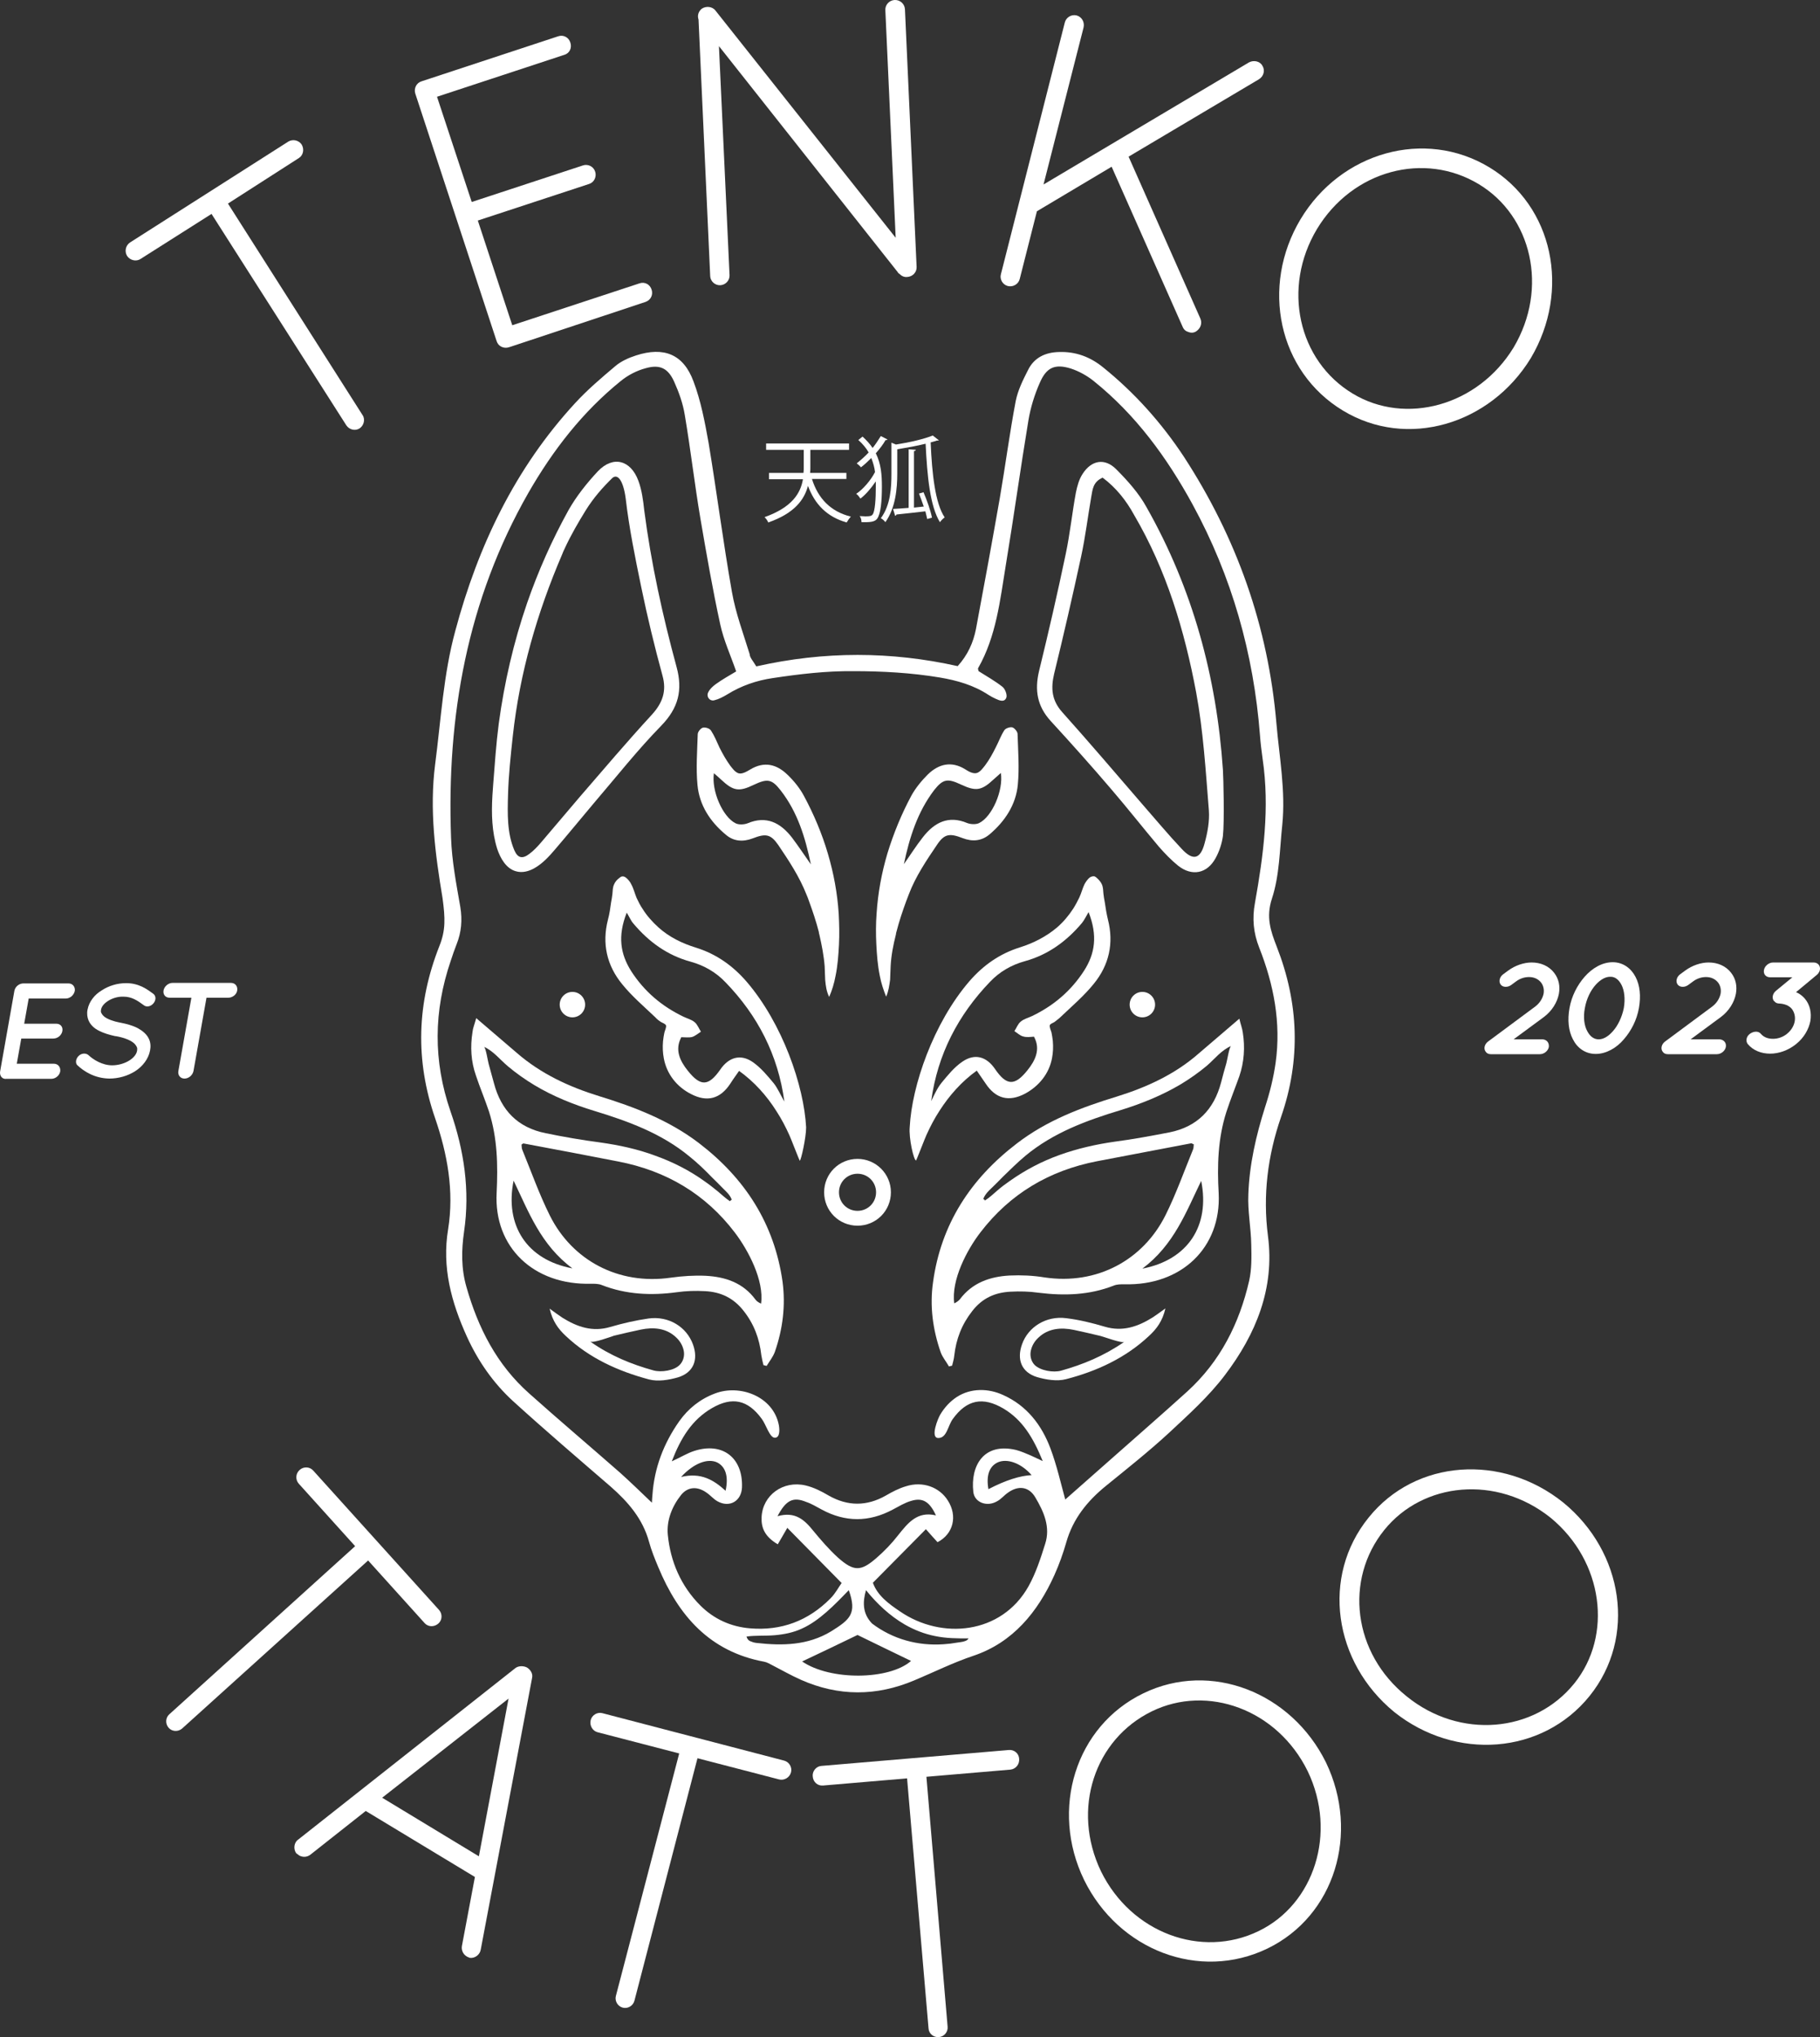 <?xml version="1.0" encoding="UTF-8"?>
<svg id="Layer_2" data-name="Layer 2" xmlns="http://www.w3.org/2000/svg" viewBox="0 0 686.87 768.52">
  <rect x="0" y="0" width="686.87" height="768.52" fill="#333333" stroke="none"/>
  <defs>
    <style>
      .cls-1 {
        fill: #fff;
      }

      .cls-2 {
        isolation: isolate;
      }
    </style>
  </defs>
  <g id="Layer_2-2" data-name="Layer 2">
    <g id="Layer_1-2" data-name="Layer 1-2">
      <g>
        <g>
          <g>
            <path class="cls-1" d="M285.43,251.4c25.7-5.8,50.9-5.7,76-.1,3.8-4.2,5.9-8.9,6.9-14,3.1-16.5,6.1-32.9,9-49.4,2.1-12.2,3.7-24.5,6-36.6.8-4,2.7-7.9,4.6-11.6,2.3-4.8,6.6-6.8,11.8-6.9,6.2-.2,11.7,1.8,16.6,5.8,11.9,9.6,22,20.9,30.4,33.6,20,30.7,31.9,64.2,35,100.8,1.1,12.7,3.5,25.4,2.2,38.2-1,9.3-1,19-3.9,27.8-2.3,7-.5,12.2,1.8,18.1,8.3,21.2,9.2,42.6,1.6,64.4-5,14.5-6.9,29.4-4.9,44.8,2.6,19.8-4.6,37.1-16.2,52.4-6.1,8.1-13.8,15-21.2,21.9-7.6,7-15.8,13.5-23.8,20-7,5.7-12.4,12.4-14.9,21.2-1.2,4.2-2.7,8.4-4.5,12.4-6.3,14-15.7,25.4-30.4,30.4-7.8,2.6-15,6.2-22.4,9.3-14.4,6.1-28.7,6.1-42.9-.2-3.6-1.6-7.1-3.6-10.6-5.4-1-.5-2.1-1.2-3.2-1.4-20.6-3.8-32.4-17.4-40-35.7-1.3-3.1-2.6-6.3-3.5-9.6-2.4-8.7-7.9-15-14.5-20.8-12.4-10.7-24.8-21.3-36.9-32.3-7.4-6.8-13.1-15-17.3-24.2-5.9-13-9.5-26.2-7.1-40.6,2.3-14.4-.3-28.4-4.9-41.8-7.6-22-6.9-43.5,1.6-65,2.4-6,2.2-10.5,1.2-18-2.8-16.8-5-33.5-2.8-50.6,2.2-16.8,3.1-33.8,7.6-50.3,8.6-32.1,22.6-61.4,45.3-86,4.6-5,9.8-9.4,15-13.8,2.2-1.9,5.1-3.2,7.9-4.1,10.5-3.4,17.9-.5,21.7,9.8,2.8,7.4,4.3,15.4,5.7,23.2,3.1,18.7,5.5,37.5,8.8,56.2,1.4,8,4.3,15.7,6.7,23.5,0,1.2,1.3,2.6,2.5,4.6h0ZM277.83,253.3c-2.1-6.1-4.7-11.7-6-17.7-2.9-13.3-5.2-26.6-7.5-40-2.2-13-3.7-26.1-5.9-39.1-.7-4.3-2.2-8.5-4-12.5-2.3-5.1-5.4-6.6-10.7-5.1-3.4.9-6.7,2.6-9.4,4.8-14.5,11.7-25.7,26.2-34.9,42.2-23.1,40.4-30.9,84.3-29.2,130.2.3,8.7,2,17.5,3.5,26.1.8,4.9.4,9.5-1.4,14-.8,2-1.5,4.1-2.2,6.2-6.5,19-6.7,37.8-.1,56.9,5.1,14.6,7.4,29.8,5.1,45.4-1,6.9-1.1,13.9.9,20.8,4.4,15.5,11.5,29.4,23.7,40.2,11.3,10.1,22.9,19.9,34.3,29.9,3.9,3.5,7.7,7.2,12,11.3.1-1.4.1-2.2.2-2.9.7-10.2,4.2-19.4,10.1-27.8,3.4-4.8,7.9-8.4,13.5-10.5,9.4-3.6,22,1.1,24.1,11.9.3,1.6.5,4.8-1.5,4.8s-3.3-5-5-7.2c-5.2-7.1-11.1-8.4-18.7-4s-11.8,11.3-15.2,20.1c3.5-1.6,5.9-3.1,8.4-3.9,10.7-3.5,18.5,2.5,18.1,13.7-.2,5.2-4.7,7.8-9.2,5.3-1.5-.8-2.7-2.3-4.2-3.3-3.5-2.5-7.1-2.2-9.6.9-3.5,4.4-5.5,9.7-5,15,1,10.2,5,19.4,12.3,26.7,5.1,5.1,11.5,8,18.7,8.6,11.8,1,22-2.8,30.4-11.3,1.9-1.9,3.1-4.3,4.2-5.8-7.1-7.2-13.4-13.6-20.5-20.8-1.3,2.3-2.5,4.3-3.6,6.2-4.9-2.9-6.3-6.2-6.1-10.3.4-8.2,8.1-13.9,16.6-11.9,3,.7,6,2.2,8.7,3.8,7.2,4.1,14.4,4.1,21.6,0,2.4-1.4,4.9-2.7,7.6-3.5,6.3-2,12.6.3,15.8,5.4,3.7,5.8,2.1,12.6-3.9,15.7-1.4-1.5-2.8-3.1-4.4-4.9-6.7,6.8-13.2,13.3-20,20.2,1.7,4.8,5.9,7.9,10.2,10.8,15.7,10.8,38.3,8.7,48.5-9.4,2.8-5,4.6-10.6,6.3-16,2.1-6.4-.5-12.2-3.7-17.6-2.4-4.1-6.4-4.6-10.3-1.8-1.5,1-2.6,2.5-4.2,3.3-3.8,2.2-8.5.4-8.9-3.6-1.1-9.7,3.8-18.7,16.1-15.8,1.9.5,3.7,1.3,5.6,2.1,1.1.5,2.2,1,4.5,2.1-3.6-8.8-7.6-15.5-14.8-19.8-7.8-4.6-13.9-3.4-19.2,4-1.8,2.5-2.2,7.1-5.4,7.1s-.1-7.5.7-8.8c1.6-2.7,3.7-5,6.3-6.7,5.3-3.4,11.9-3.3,17.5-.7,8.9,4,14.5,11.3,17.8,20.1,2.4,6.4,3.9,13.1,5.6,19.3,5.4-4.8,11.2-9.9,17-15,9.7-8.6,19.5-17.1,29.1-25.8,12.4-11.3,19.6-25.6,23.3-41.7,1-4.4.9-9.1.8-13.6-.1-6.4-1.4-12.8-1.1-19.1.4-11.2,2.9-22.1,6.3-32.8,1.8-5.5,3.2-11.1,4-16.8,2.1-15-.7-29.5-6.2-43.4-2.2-5.6-2.7-11-1.6-16.9,3.2-17.9,5.6-35.9,2.9-54.2-.4-3-.8-5.9-1-8.9-2.4-30.9-10.6-60-25.5-87.3-9.7-17.7-21.4-33.7-37.2-46.4-2.6-2.1-5.7-3.8-8.8-4.8-5.9-1.8-9.1-.4-11.6,5.4-2,4.5-3.5,9.4-4.3,14.2-3,18.1-5.5,36.3-8.5,54.4-2.2,13.4-3.6,27-10.5,39.1-.1.2.1.7.2,1.1,3,1.9,6.2,3.7,9,5.9,1,.8,1.8,2.9,1.5,4-.7,2-2.6,1.2-4.1.5-.9-.4-1.8-.9-2.6-1.4-5.6-3.7-11.9-5.5-18.4-6.6-10.8-1.8-21.7-2.4-32.7-2.4-10.3-.1-20.3,1.1-30.3,2.6-6.2.9-12,2.9-17.3,6.2-1.5.9-3.2,1.8-4.9,2.2-1.8.4-3.1-1.5-2.2-3.1.6-1.2,1.7-2.2,2.8-3,2.5-1.8,5.2-3.3,7.7-4.8h0ZM293.43,572c6.7-1.9,10.2,1.4,13.5,5.5,2.9,3.5,5.9,7,9.3,10.1,6,5.3,8.6,5.3,14.5.2,3-2.6,5.8-5.5,8.2-8.6,3.7-4.6,7.2-9.2,14.3-7.5-2.4-5.2-5-6.8-9.3-5.5-2.5.7-4.7,2.1-7,3.3-9,4.8-17.9,4.8-26.8,0-1.9-1-3.8-2.2-5.9-2.9-4.9-2-7.6-.7-10.8,5.4h0ZM302.73,626.8c10.7,7.3,32.9,7,41.1-.2-6.7-3.2-13.6-6.6-20.2-9.8-6.8,3.3-13.7,6.6-20.9,10ZM365.53,618.1c-4.3,0-8.4,0-12.7-.9-4-.8-7.8-2.3-11.3-4.3-5.7-3.3-10.6-7.9-14.7-13-1.2,4.2-1.5,8.7,2.3,12.6,7.8,5.9,17.3,8.5,27,7.8,1.7-.1,3.3-.3,5-.6,1-.2,2.1-.2,3.1-.6.6-.2,1-.5,1.3-1h0ZM320.33,599.9c-5.4,5.6-11.2,11.6-17.7,14.5-3.2,1.5-6.8,2.2-10.3,2.5s-7.1,0-10.6.5c.3.8.5,1.3,1.3,1.7.7.3,1.5.6,2.4.7,9.8,1.1,19.4,1,28.3-4.4,7-4.4,9.8-6.6,6.6-15.5h0ZM257.03,557.2c7.5-1.8,12.3,1.1,16.8,5.2,1.2-5.4,0-9.1-3.2-10.7-3.5-1.6-8.7.2-13.6,5.5h0ZM389.33,556.5c-4-4.6-9.3-6.4-12.8-4.8-3.2,1.5-4.4,5-3.5,10.1,6.5-3.4,12-5.1,16.3-5.3Z"/>
            <path class="cls-1" d="M185.83,300.2c.1-1.4.2-2.9.3-4.3.6-7.6,1.1-15.2,2.1-22.9,2.1-15.5,5.6-30.7,10.7-45.5,4.2-12.1,9.4-23.8,15.6-35,3-5.3,6.9-10.2,11.1-14.7,5.7-6,12.4-4.3,15.3,3.6,1.3,3.5,1.8,7.4,2.2,11.1,2.6,20,6.9,39.6,12.2,59.1,2.4,8.8.7,15.5-5.8,22.2-9,9.2-17.1,19.5-25.5,29.3-4.9,5.8-9.7,11.7-14.6,17.4-2.2,2.6-4.7,5.3-7.7,7-2.1,1.2-4.6,1.9-7,1.2-3.7-1-5.9-4.9-7.1-8.5-2-6.4-2.2-13.2-1.8-20h0ZM231.13,180.3c-3.8,3.7-7.1,7.5-10,12.1-2.9,4.7-5.7,9.5-8,14.5-.4.8-.7,1.5-1,2.3-9.4,21.9-16,44.7-18.6,68.5-.8,7.4-1.6,14.8-1.8,22.2-.2,7-.4,14.4,2.4,20.9,1.3,3,3.1,3.3,5.7,1.3,1.6-1.2,3-2.7,4.3-4.2,4.9-5.7,9.8-11.6,14.7-17.3,9-10.4,17.9-20.9,27.2-31,4.1-4.5,5.6-9,4-14.7-3-11-5.7-22.1-8-33.3-2.3-11.1-4.6-22.4-5.9-33.6-.9-6.7-3-9.4-5-7.7h0Z"/>
            <path class="cls-1" d="M461.53,315.4c-.4,2.9-1.4,5.9-2.8,8.4-3.2,5.8-8.9,6.9-14.1,2.8-2.6-2.1-5-4.6-7.2-7.1-6-7.1-11.8-14.5-17.9-21.6-7.5-8.8-15.2-17.4-23-25.9-5.1-5.6-6.1-11.6-4.4-18.8,3.6-14.7,7-29.5,10.1-44.3,1.6-7.6,2.4-15.4,3.8-23,.5-2.5,1.2-5.1,2.6-7.2,3.3-5.1,8.3-6,12.6-1.7,4.3,4.3,8.6,9.1,11.5,14.4,17.4,30.7,26.4,63.9,28.8,99,.2,3,.6,19.7,0,25h0ZM416.13,180.2c-3.7,1.6-3.8,4.6-4.3,7.3-1.3,7.5-2.2,15-3.8,22.4-3.2,14.8-6.6,29.6-10.2,44.3-1.3,5.5-.9,10,3,14.4,10.2,11.4,20.2,23.1,30.2,34.7,5,5.7,9.8,11.5,15,17,4.2,4.5,7,3.9,8.6-2.2,1.1-4,1.9-8.3,1.6-12.4-1.2-14.9-2.1-29.9-4.8-44.5-4.4-23.4-11.2-46.1-23.4-66.9-3-5.5-6.9-10.4-11.9-14.1h0Z"/>
            <g>
              <g>
                <path class="cls-1" d="M179.73,384.1c5.7,4.9,10.5,9,15.3,13.1,9.1,7.9,19.7,12.8,31,16.3,13.4,4.1,26.4,9.1,37.7,17.7,17.4,13.3,28.5,30.4,31.6,52.3,1.2,9,.1,17.9-2.9,26.5-.7,1.9-2,3.5-3.1,5.3-.4-.1-.8-.2-1.2-.3-.3-1.2-.6-2.4-.8-3.7-.7-6.3-2.8-11.9-6.8-16.9-3.8-4.8-8.6-7-14.4-7.3-3.6-.2-7.2-.1-10.7.4-9.6,1.3-19.1.9-28.3-2.7-1.2-.5-2.7-.5-4.1-.5-21.5.6-36.7-13.7-35.6-34.3.5-10.5.3-20.7-2.9-30.7-1.5-4.5-3.4-9-4.9-13.5-1.9-5.4-2.2-10.9-1.3-16.5.1-1.3.7-2.7,1.4-5.2h0ZM196.83,431.8c.1.6,0,1.4.3,2,3.4,8.3,6.4,16.8,10.4,24.8,8.4,16.8,25.8,26.3,45.7,23.4,4.3-.6,8.8-.9,13.1-.7,7.4.4,14.1,2.6,18.8,9,.5.7,1.4,1.2,2.1,1.5,1.2-8.7-4.8-20.1-9.9-26.8-11.1-14.6-25.9-23.3-43.9-26.8-11.9-2.3-23.8-4.6-35.7-6.8-.3-.1-.5.1-.9.4h0ZM275.63,453s.1,0,.1-.1c.1-.1.2-.2.3-.2l.1-.1v-.1c-.7-1.8-2-2.9-3.3-4.2s-2.7-2.8-4.1-4.1c-2.7-2.8-5.5-5.5-8.5-7.9-10.5-8.7-23.1-13.3-35.9-17.2-7.9-2.4-15.6-5.5-22.6-9.7-3.5-2.1-6.9-4.5-10-7.1s-5.5-5.8-9.1-7.4c.7.2,1.5,5.5,1.8,6.5.7,2.4,1.3,4.9,2,7.3,2.7,10.2,9,16.7,19.5,18.8,6.8,1.4,13.7,2.6,20.6,3.5,7.1,1,14.1,2.5,20.8,5,6.7,2.4,13,5.6,18.8,9.8,1.6,1.1,3.1,2.3,4.7,3.6s3,2.7,4.7,3.8q0-.3.1-.2h0ZM193.83,445.4c-3.4,16.9,5,29.9,22.2,33.1-12-8.9-16.5-21.3-22.2-33.1Z"/>
                <path class="cls-1" d="M301.83,437.9c-.1,0-3.5-8.8-3.9-9.6-1.4-3.1-3-6.2-4.9-9.1-3.7-5.9-8.5-11.2-14.1-15.2-1.1,1.6-2.3,3.2-3.3,4.8-3.8,5.8-8.8,7.1-14.9,3.9-5.3-2.7-9.1-7.5-10.2-13.4-.4-2.1-.5-4.3-.3-6.5.1-1.1.3-2.2.5-3.2.1-.6.9-2.2.6-2.8-.3-.6-1.3-.9-1.8-1.2-.8-.5-1.6-1.1-2.2-1.8-4.3-4.1-8.9-8-12.6-12.6-5.7-7-7.6-15.2-5.3-24.2.6-2.2.9-4.4,1.2-6.6.2-1.1.4-2.1.5-3.2.1-1.2.1-2.4.6-3.5.4-1,1.1-1.8,1.9-2.4.3-.2.6-.5.9-.6.6-.2,1.2,0,1.7.4.8.6,1.6,1.6,2,2.5.9,1.6,1.3,3.4,2,5.1.7,1.5,1.4,2.9,2.3,4.2,1.6,2.6,3.7,4.9,6,7,4,3.6,8.9,6,14.1,7.6,7.7,2.4,13.9,6.8,19.1,12.8,13.6,15.8,21.7,39.4,22.5,55,0,3.9-1.9,12.4-2.4,12.6h0ZM296.03,415.6c-2.4-17.7-10.1-32.5-22.2-45-3.6-3.8-8.1-6.4-13.2-7.8-8.8-2.4-15.8-7.5-21.6-14.4-.9-1-1.4-2.3-2.5-4.1-3.5,8.9-2.4,15.6,1.7,22.1,4.9,7.6,11.5,13.2,19.6,17.1,1.4.7,3.1,1.1,4.3,2.1,1.1.9,1.6,2.4,2.4,3.6-1.1.7-2.1,1.6-3.3,2-1.2.3-2.6.1-3.9.1h-.2c-.1,0-.1.1-.1.2-2.4,4.6-.4,8.8,2.6,12.5,4.8,6,7.8,5.8,12.2-.5,3.2-4.7,7.7-6,12.3-2.8,3,2.1,5.5,5.1,7.9,8,1.5,1.9,2.6,4.5,4,6.9h0Z"/>
                <path class="cls-1" d="M207.43,493.7c2.1,1.5,3.4,2.5,4.8,3.4,5.6,3.5,11.4,5.5,18.1,3.5,4.8-1.4,9.6-2.5,14.5-3.2,7.6-1,14.3,3.2,16.7,9.8,2.1,5.8.2,10.6-5.6,12.4-3.5,1-7.6,1.7-11,.8-11.6-3.1-22.5-8-31.4-16.4-2.9-2.7-5-5.6-6.1-10.3h0ZM222.73,506.1c7.7,5.4,15.6,8.6,23.9,10.9,2.9.8,7.9.1,10-2.2,1.3-1.4,1.8-3.4,1.4-5.3s-1.4-3.6-2.8-4.9c-3.7-3.6-8.6-4-13.4-3-3.4.7-6.7,1.5-10.1,2.3-1.2.4-7.9,2.9-9,2.2h0Z"/>
                <path class="cls-1" d="M311.43,369.7c-.1-1.7-.1-3.4-.2-5.1-.3-4-1.1-8.1-2-12-.1-.3-.2-.7-.2-1-1-3.9-2.3-7.8-3.7-11.6-.3-.9-.6-1.7-1-2.6-2.6-6.6-6.6-12.7-10.6-18.6-2.9-4.2-4.8-4.4-9.7-2.5-3.7,1.4-7.2,1.1-10.1-1.4-5.9-4.9-10-11.1-10.7-18.8-.6-6.3-.1-12.7.1-19.1,0-.9,1.1-2.3,2-2.5s2.5.3,3,1.1c1.3,2,2.2,4.2,3.2,6.4,1.2,2.4,2.5,4.7,4.1,6.9.8,1,1.7,2.3,3,2.8,1.4.5,3.3-.7,4.5-1.4,5.3-3.2,10-2,14.1,2,2.4,2.3,4.6,5,6.2,8,3.7,6.9,6.8,14.2,9,21.7,2.2,7.4,3.6,15,4.1,22.7.2,3.9.3,7.8.1,11.7-.2,3.9-.5,8-1.3,11.8-.5,2.7-1.3,5.4-2.4,7.9-1-2-1.3-4.2-1.5-6.4h0ZM294.63,298.2c-3.4-4.4-5.1-4.5-10.2-2.1-5.6,2.7-7.7,2.3-12.3-2-.8-.8-1.7-1.5-2.7-2.4-1,6.6,3.3,16.5,8.2,18.9,1.2.6,3.2.5,4.5,0,7.1-3,12.4-.2,16.7,5.3,2.5,3.3,4.8,6.8,7.2,10.2-2.1-10.1-5-19.7-11.4-27.9h0Z"/>
                <circle class="cls-1" cx="216.03" cy="379" r="4.8"/>
                <path class="cls-1" d="M323.63,437.2c-7,0-12.6,5.6-12.6,12.6s5.6,12.6,12.6,12.6,12.6-5.6,12.6-12.6-5.7-12.6-12.6-12.6ZM323.63,456.8c-3.9,0-7-3.1-7-7s3.1-7,7-7,7,3.1,7,7-3.1,7-7,7Z"/>
              </g>
              <g>
                <path class="cls-1" d="M469.03,389.5c.9,5.6.5,11.2-1.3,16.5-1.6,4.5-3.4,8.9-4.9,13.5-3.2,10-3.5,20.3-2.9,30.7,1,20.5-14.1,34.9-35.6,34.3-1.4,0-2.8,0-4,.5-9.2,3.6-18.6,3.9-28.3,2.7-3.5-.5-7.2-.6-10.7-.4-5.8.3-10.6,2.4-14.4,7.3-4,5.1-6.1,10.6-6.8,16.9-.1,1.2-.5,2.4-.8,3.7-.4.1-.8.2-1.2.3-1-1.8-2.4-3.4-3.1-5.3-3-8.6-4.2-17.5-2.9-26.5,3-21.9,14.2-39,31.6-52.3,11.3-8.7,24.3-13.6,37.7-17.7,11.3-3.5,22-8.4,31-16.3,4.8-4.1,9.6-8.2,15.3-13.1.5,2.2,1.1,3.7,1.3,5.2h0ZM449.63,431.3c-11.9,2.3-23.8,4.5-35.7,6.8-17.9,3.5-32.7,12.2-43.9,26.8-5.1,6.6-11.1,18-9.9,26.8.7-.3,1.6-.9,2.1-1.5,4.7-6.3,11.4-8.6,18.8-9,4.4-.2,8.8,0,13.1.7,19.9,3,37.3-6.6,45.7-23.4,4-8,7-16.5,10.4-24.8.3-.6.2-1.4.3-2-.6-.2-.8-.4-.9-.4h0ZM371.73,452.9c1.7-1.1,3.2-2.5,4.7-3.8s3.1-2.5,4.7-3.6c5.8-4.1,12.1-7.4,18.8-9.8,6.7-2.4,13.7-4,20.8-5,6.9-.9,13.8-2.2,20.6-3.5,10.5-2.1,16.8-8.6,19.5-18.8.6-2.4,1.3-4.9,2-7.3.3-1,1.1-6.2,1.8-6.5-3.7,1.6-6.1,4.8-9.1,7.4-3.1,2.6-6.5,5-10,7.1-7.1,4.2-14.8,7.3-22.6,9.7-12.9,3.9-25.4,8.5-35.9,17.2-3,2.5-5.7,5.2-8.5,7.9-1.4,1.4-2.7,2.8-4.1,4.1s-2.6,2.5-3.3,4.2v.1s0,.1.1.1c.1.1.2.2.3.2l.1.1c0,.3.1.2.1.2h0ZM431.13,478.6c17.2-3.3,25.6-16.2,22.2-33.1-5.7,11.7-10.2,24.1-22.2,33.1Z"/>
                <path class="cls-1" d="M343.33,425.2c.8-15.6,8.9-39.2,22.5-55,5.2-6,11.4-10.4,19.1-12.8,5.1-1.6,10-4.1,14.1-7.6,2.3-2,4.3-4.4,6-7,.9-1.4,1.6-2.8,2.3-4.2.8-1.7,1.2-3.5,2-5.1.5-.9,1.2-1.9,2-2.5.5-.3,1.1-.5,1.7-.4.3.1.6.3.9.6.8.7,1.5,1.5,1.9,2.4.5,1.1.5,2.3.6,3.5.1,1.1.3,2.1.5,3.2.3,2.2.7,4.5,1.2,6.6,2.3,9,.4,17.2-5.3,24.2-3.7,4.6-8.3,8.5-12.6,12.6-.7.7-1.5,1.2-2.2,1.8-.5.4-1.5.6-1.8,1.2s.4,2.1.6,2.8c.2,1.1.4,2.1.5,3.2.2,2.2.1,4.4-.3,6.5-1.1,5.9-5,10.6-10.2,13.4-6.1,3.2-11.1,1.9-14.9-3.9-1.1-1.6-2.2-3.2-3.3-4.8-5.7,4.1-10.4,9.4-14.1,15.2-1.9,2.9-3.5,6-4.9,9.1-.4.8-3.8,9.6-3.9,9.6-.9,0-2.8-8.5-2.4-12.6h0ZM355.33,408.5c2.4-2.9,4.8-5.9,7.9-8,4.7-3.2,9.1-1.9,12.3,2.8,4.3,6.3,7.4,6.5,12.2.5,3-3.7,5-7.9,2.6-12.5,0-.1-.1-.1-.1-.2h-.2c-1.3.1-2.6.3-3.9-.1-1.2-.3-2.2-1.3-3.3-2,.8-1.2,1.3-2.7,2.4-3.6,1.2-1,2.8-1.4,4.3-2.1,8.1-3.9,14.7-9.5,19.6-17.1,4.1-6.4,5.2-13.2,1.7-22.1-1.1,1.9-1.7,3.1-2.5,4.1-5.8,6.9-12.8,12-21.5,14.4-5.1,1.4-9.6,4-13.2,7.8-12,12.5-19.8,27.3-22.2,45,1.1-2.2,2.2-4.8,3.9-6.9h0Z"/>
                <path class="cls-1" d="M433.73,503.9c-8.9,8.4-19.8,13.4-31.4,16.4-3.4.9-7.6.2-11-.8-5.8-1.8-7.7-6.6-5.6-12.4,2.3-6.5,9.1-10.8,16.7-9.8,4.9.6,9.8,1.8,14.5,3.2,6.7,2,12.5,0,18.1-3.5,1.4-.9,2.7-1.9,4.8-3.4-1.1,4.8-3.3,7.7-6.1,10.3h0ZM415.33,504c-3.4-.8-6.7-1.6-10.1-2.3-4.8-1-9.7-.6-13.4,3-1.4,1.3-2.4,3-2.8,4.9s.1,3.9,1.4,5.3c2.2,2.2,7.1,3,10,2.2,8.2-2.3,16.1-5.5,23.9-10.9-.9.7-7.7-1.9-9-2.2h0Z"/>
                <path class="cls-1" d="M334.43,376c-1-2.5-1.9-5.2-2.4-7.9-.8-3.9-1.1-7.9-1.3-11.8-.2-3.9-.2-7.8.1-11.7.5-7.7,1.9-15.3,4.1-22.7,2.3-7.5,5.3-14.8,9-21.7,1.6-2.9,3.8-5.6,6.2-8,4.1-4,8.9-5.2,14.1-2,1.1.7,3,1.9,4.5,1.4,1.2-.4,2.2-1.8,3-2.8,1.6-2.1,2.9-4.5,4.1-6.9,1.1-2.1,1.9-4.4,3.2-6.4.5-.8,2.2-1.3,3-1.1s2,1.6,2,2.5c.2,6.4.7,12.8.1,19.1-.7,7.6-4.9,13.9-10.7,18.8-3,2.5-6.4,2.8-10.1,1.4-4.9-1.9-6.9-1.7-9.7,2.5-4,5.9-8.1,12-10.6,18.6-.3.9-.7,1.7-1,2.6-1.4,3.8-2.7,7.7-3.7,11.6-.1.3-.2.7-.2,1-1,3.9-1.8,8-2,12-.1,1.7-.1,3.4-.2,5.1-.3,2.2-.6,4.4-1.5,6.4h0ZM341.13,326c2.4-3.4,4.6-6.9,7.2-10.2,4.3-5.5,9.6-8.3,16.7-5.3,1.3.5,3.3.6,4.5,0,4.9-2.4,9.2-12.3,8.2-18.9-1,.9-1.9,1.7-2.7,2.4-4.6,4.3-6.7,4.6-12.3,2-5.1-2.4-6.8-2.2-10.2,2.1-6.3,8.3-9.3,17.9-11.4,27.9h0Z"/>
                <circle class="cls-1" cx="431.13" cy="379" r="4.8"/>
              </g>
            </g>
          </g>
          <g>
            <path class="cls-1" d="M79.83,80.7l-26.8,17c-1.7,1.1-4,.5-5.1-1.2-1-1.7-.5-3.9,1.1-5l59.8-38.1c1.7-1,3.9-.5,5,1.1,1.1,1.8.6,4.1-1,5.1l-26.8,17.2,50.8,79.8c1.1,1.6.5,3.9-1.1,5-1.7,1.1-3.9.5-5-1.1l-50.9-79.8h0Z"/>
            <path class="cls-1" d="M156.73,35.3c-.6-1.9.4-4,2.3-4.6l.3-.1,51.3-16.9c2-.7,4,.4,4.6,2.3.7,2-.2,4.1-2.3,4.7l-48,15.8,13.1,39.7,42-13.8c1.9-.6,4,.4,4.6,2.4.6,1.9-.4,4-2.3,4.6l-42,13.8,13,39.5,48-15.8c2-.7,4,.4,4.6,2.4.6,1.9-.3,3.9-2.3,4.6l-51.2,17-.4.1-.3.1c-1.8.4-3.7-.5-4.3-2.4l-30.7-93.4h0Z"/>
            <path class="cls-1" d="M271.33,17.4l4,86.4c.1,2-1.5,3.7-3.5,3.8-2,.1-3.7-1.5-3.8-3.4l-4.4-96.8c-.5-1.5-.1-3,1.2-4.1,1.6-1.1,4-.9,5.2.7l68,85.7-3.9-85.9c-.1-2,1.5-3.7,3.5-3.8,2.1-.1,3.8,1.5,3.9,3.5l4.4,97.2c.1,2-1.5,3.7-3.6,3.8-1.2.1-2.1-.4-2.9-1.2-.2-.1-.5-.3-.6-.6l-67.5-85.3h0Z"/>
            <path class="cls-1" d="M401.83,8.6c.5-2.1,2.5-3.2,4.4-2.8,2,.5,3.2,2.5,2.7,4.6l-15.1,59.2,77.6-46.1c1.8-.9,4.1-.4,5,1.3,1.1,1.7.5,4-1.3,5.1l-49.2,29.2,27.1,61.1c.8,1.9,0,3.9-1.9,5-.9.4-1.6.4-2.5.1-1-.3-1.8-.8-2.3-2l-26.8-60.4-28.2,16.8-6.5,25.6c-.5,1.9-2.5,3.1-4.5,2.6-1.9-.5-3.1-2.5-2.6-4.4l24.1-94.9h0Z"/>
            <path class="cls-1" d="M562.03,63.1c24.2,14.6,30.8,46.5,15.7,72-15.4,25.2-46.8,34.4-70.9,19.8-24.4-14.7-31.2-46.8-16-72.2,15.2-25.3,46.8-34.3,71.2-19.6h0ZM510.53,148.5c19.9,12,47.2,4.7,60.7-17.4,13.3-22.4,6.8-49.6-13.1-61.6-20.5-12.4-47.6-5.4-61.1,16.9-13.3,22.2-7.1,49.7,13.5,62.1h0Z"/>
          </g>
          <g>
            <path class="cls-1" d="M134.03,583.3l-21.3-23.6c-1.3-1.5-1.2-3.8.4-5.2,1.5-1.3,3.8-1.2,5.1.3l47.5,52.6c1.3,1.5,1.2,3.8-.3,5.1-1.6,1.4-3.9,1.3-5.2-.2l-21.3-23.6-70.2,63.4c-1.5,1.3-3.8,1.2-5.1-.3-1.3-1.5-1.2-3.8.3-5.1l70.1-63.4h0Z"/>
            <path class="cls-1" d="M179.23,708.1l-41.2-24.9-20.9,16.5c-1.3,1-2.9,1-4.2.3-.3-.2-.7-.6-1.1-.8-1.2-1.6-.9-4.1.7-5.2l82.1-64.8c1.2-.8,3-.8,4.3-.1,1.4.9,2.2,2.4,1.9,3.8l-19.4,102.6c-.3,1.9-2.2,3.4-4.2,3.1-.5-.3-.9-.3-1.2-.6-1.2-.7-2-2.3-1.7-3.9l4.9-26h0ZM144.23,678.2l36.5,22.1,11.2-59.5-47.7,37.4h0Z"/>
            <path class="cls-1" d="M256.33,661.5l-30.8-8c-1.9-.5-3.1-2.5-2.6-4.6.5-1.9,2.5-3.1,4.4-2.6l68.6,17.9c1.9.5,3.1,2.5,2.6,4.4-.5,2-2.6,3.2-4.5,2.7l-30.8-8-23.8,91.5c-.5,1.9-2.5,3.1-4.4,2.6s-3.1-2.5-2.6-4.4l23.9-91.5h0Z"/>
            <path class="cls-1" d="M342.33,670.9l-31.7,2.7c-2,.2-3.8-1.3-3.9-3.5-.2-2,1.4-3.8,3.3-3.9l70.7-6c2-.2,3.8,1.3,3.9,3.3.2,2.1-1.3,3.9-3.3,4.1l-31.7,2.7,8,94.3c.2,2-1.4,3.8-3.3,3.9-2,.2-3.8-1.3-3.9-3.3l-8.1-94.3h0Z"/>
            <path class="cls-1" d="M431.53,638.8c25.4-12.3,55.8-.4,68.9,26.1,12.8,26.7,3.3,57.9-22.1,70.2-25.7,12.4-56.2.6-69.2-25.9-12.9-26.6-3.3-58,22.4-70.4h0ZM475.03,728.5c20.9-10.1,29.7-37,18.5-60.3-11.5-23.4-37.9-32.8-58.8-22.6-21.6,10.5-30.5,36.9-19.2,60.4,11.4,23.2,37.9,33,59.5,22.5h0Z"/>
            <path class="cls-1" d="M516.53,572.5c17.7-22,50.3-24.2,73.4-5.7,22.9,18.7,27.7,51,10,73-17.9,22.2-50.6,24.5-73.7,6.1-23-18.8-27.7-51.2-9.7-73.4h0ZM594.13,635.1c14.6-18.1,11-46.1-8.9-62.5-20.4-16.3-48.2-13.5-62.8,4.6-15.1,18.7-11.9,46.5,8.5,62.8,20,16.2,48.1,13.8,63.2-4.9Z"/>
          </g>
        </g>
        <g>
          <g class="cls-2">
            <path class="cls-1" d="M.03,404.3l5.4-30.5c.3-1.6,1.8-2.8,3.4-2.8h17c1.6,0,2.6,1.3,2.4,2.8-.3,1.6-1.8,2.9-3.4,2.9h-14l-1.7,9.5h12.1c1.6,0,2.6,1.2,2.3,2.8-.3,1.6-1.8,2.8-3.4,2.8h-12.1l-1.7,9.5h14c1.6,0,2.6,1.3,2.4,2.9-.3,1.6-1.8,2.8-3.4,2.8H2.43c-1.6.2-2.6-1.1-2.4-2.7Z"/>
          </g>
          <g class="cls-2">
            <path class="cls-1" d="M29.63,398.4c1.1-1.1,2.7-1.2,3.7-.4,1.9,1.8,5.3,3.9,9,3.9,2.5,0,4.9-.8,6.6-1.9,1.7-1.1,2.6-2.4,2.8-3.6.1-.7.1-1.1-.2-1.6s-.6-1-1.3-1.5c-1.3-1-3.6-1.9-6.5-2.4h-.2c-2.3-.5-4.3-1.1-6.1-2s-3.2-2.1-4-3.9c-.5-1.2-.7-2.6-.4-4.1.6-3.1,2.7-5.7,5.4-7.3,2.6-1.7,5.8-2.7,9.2-2.7,4.9,0,8,2.4,10.2,4,1.1.8,1.1,2.4.1,3.6-1,1.2-2.6,1.6-3.7.7-2.3-1.7-4.5-3.2-7.6-3.2-2.3-.1-4.5.7-6,1.7s-2.3,2.1-2.5,3.2c-.1.6-.1,1,.2,1.4.2.4.5.8,1.1,1.3,1.2.9,3.3,1.7,5.9,2.2h.1c2.5.5,4.7,1.1,6.6,2.1,1.8,1,3.4,2.3,4.2,4.1.6,1.3.7,2.8.4,4.3-.6,3.2-2.8,6-5.6,7.8s-6.3,2.8-9.8,2.8c-5.5-.1-9.6-2.7-12.1-5.1-.7-.7-.6-2.3.5-3.4Z"/>
          </g>
          <g class="cls-2">
            <path class="cls-1" d="M65.13,370.8h22c1.6,0,2.6,1.2,2.4,2.8s-1.8,2.8-3.4,2.8h-8.2l-4.9,27.6c-.3,1.6-1.8,2.9-3.4,2.9s-2.6-1.3-2.3-2.9l4.9-27.6h-8.2c-1.6,0-2.6-1.2-2.3-2.8.3-1.5,1.8-2.8,3.4-2.8Z"/>
          </g>
          <g class="cls-2">
            <path class="cls-1" d="M584.53,395c-.3,1.5-1.8,2.7-3.4,2.7h-18.5c-.8,0-1.5-.3-1.9-.9-.9-1.1-.5-2.9.9-3.9l17.8-13.2c1.7-1.3,2.7-3,3.1-4.7.3-1.5,0-3.1-.9-4.3-1.1-1.4-2.7-2.1-4.6-2.1-1.6,0-3.3.5-4.8,1.6l-1.9,1.4c-1.4,1-3.2.9-4-.2s-.4-2.8.9-3.8l1.9-1.4c2.7-2,6-3.1,8.9-3.1,3.4,0,6.5,1.3,8.5,3.9,1.8,2.3,2.3,5.1,1.8,7.9-.6,3.2-2.6,6.5-5.7,8.8l-11.4,8.4h11c1.5.1,2.5,1.3,2.3,2.9Z"/>
          </g>
          <g class="cls-2">
            <path class="cls-1" d="M617.23,368.5c1.7,3.2,2.1,7.3,1.3,11.8s-2.9,8.6-5.7,11.8c-2.7,3.2-6.6,5.5-10.6,5.5s-7-2.3-8.6-5.5c-1.7-3.2-2.1-7.3-1.3-11.8s2.9-8.6,5.7-11.8,6.6-5.5,10.6-5.5,7,2.4,8.6,5.5ZM612.83,380.3c.6-3.5.2-6.7-.9-8.8-1.1-2.1-2.6-3.1-4.3-3-1.6,0-3.5.9-5.4,3s-3.5,5.3-4.1,8.8c-.7,3.5-.2,6.7.9,8.7,1.1,2.1,2.6,3.1,4.3,3.1,1.6,0,3.5-.9,5.4-3.1,1.8-2,3.4-5.2,4.1-8.7Z"/>
          </g>
          <g class="cls-2">
            <path class="cls-1" d="M651.33,395c-.3,1.5-1.8,2.7-3.4,2.7h-18.5c-.8,0-1.5-.3-1.9-.9-.9-1.1-.5-2.9.9-3.9l17.8-13.2c1.7-1.3,2.7-3,3.1-4.7.3-1.5,0-3.1-.9-4.3-1.1-1.4-2.7-2.1-4.6-2.1-1.6,0-3.3.5-4.8,1.6l-1.9,1.4c-1.4,1-3.2.9-4-.2s-.4-2.8.9-3.8l1.9-1.4c2.7-2,6-3.1,8.9-3.1,3.4,0,6.5,1.3,8.5,3.9,1.8,2.3,2.3,5.1,1.8,7.9-.6,3.2-2.6,6.5-5.7,8.8l-11.4,8.4h11c1.5.1,2.6,1.3,2.3,2.9Z"/>
            <path class="cls-1" d="M681.03,376.6c2.1,2.4,2.7,5.5,2.2,8.6-.6,3.1-2.4,6.3-5.4,8.7-3,2.4-6.5,3.6-9.8,3.6s-6.4-1.2-8.4-3.6c-.9-1.1-.6-2.9.8-3.9s3.2-1.1,4.1,0c1.1,1.3,2.7,1.9,4.6,1.9,1.8,0,3.7-.6,5.3-1.9s2.6-3,2.9-4.7c.3-1.7-.1-3.4-1.1-4.7-1.1-1.3-2.8-1.9-4.6-2-.9,0-1.6-.3-2-.9h-.1c-.9-1.1-.6-2.8.7-3.9l6.2-5.1h-8.3c-1.7,0-2.7-1.2-2.4-2.8.3-1.5,1.8-2.8,3.5-2.8h15.2c1.6,0,2.7,1.2,2.4,2.8-.1.5-.3.9-.6,1.3-.2.2-.4.5-.7.7l-7.7,6.4c1.2.5,2.3,1.3,3.2,2.3Z"/>
          </g>
        </g>
      </g>
      <g class="cls-2">
        <path class="cls-1" d="M319.33,180.7h-12.9c2.3,7.3,7,12.3,14.7,14.2-.5.5-1.2,1.5-1.6,2.2-7.4-2.1-12-6.8-14.6-13.8-1.4,5.3-5.2,10.4-15,13.8-.2-.6-.9-1.6-1.4-2,10.4-3.7,13.6-9,14.5-14.3h-12.8v-2.4h13c.1-.7.1-1.5.1-2.2v-6.5h-14.2v-2.4h31.3v2.4h-14.6v6.5c0,.7,0,1.4-.1,2.2h13.7v2.3h-.1Z"/>
        <path class="cls-1" d="M325.53,164.7c1.5,1.4,2.8,2.8,3.8,4.3,1.2-1.5,2.2-3.1,3.1-4.5l2.5,1.3c-.1.2-.4.3-.7.2-.9,1.6-2.2,3.3-3.7,5,2,4,2.3,8.2,2.3,12.6,0,5.3-.4,10.2-1.8,12.1-.7.9-1.8,1.3-4.6,1.3h-1.3c0-.8-.2-1.7-.7-2.3.8,0,1.5.1,2.2.1,1.9,0,2.3-.2,2.7-.7.9-1.2,1.2-5.8,1.2-10.5v-2c-1.7,2.5-3.8,5-5.8,6.5-.4-.6-1-1.4-1.6-1.8,2.6-1.7,5.5-5.1,7.1-8.2-.2-1.8-.7-3.5-1.4-5.3-1.3,1.3-2.6,2.5-3.9,3.5-.4-.5-1.1-1.1-1.6-1.5,1.5-1.2,3.1-2.6,4.5-4.1-.9-1.6-2.2-3.2-3.9-4.7l1.6-1.3ZM338.13,167.7c5.2-.8,10.7-2.1,13.9-3.4l2.3,1.8c-.1.1-.2.1-.4.1h-.3c-.7.2-1.5.5-2.4.7.5,11.8,1.7,23,5.3,28.3-.6.4-1.4,1.2-1.8,1.8-3.7-6-4.8-17.1-5.4-29.6-3.2.8-7.1,1.5-10.7,2.1v9.2c0,5.4-.6,12.9-4.5,18.3-.3-.5-1.1-1.2-1.7-1.5,3.7-5,4-11.6,4-16.9v-11.6l1.7.7ZM348.63,191.1c-.6-1.7-1.2-3.4-1.8-4.9l1.7-.5c1.3,3,2.7,7,3.2,9.6l-1.8.5c-.2-.8-.4-1.8-.7-2.9-4.1.5-8.2.9-10.9,1.2-.1.3-.3.5-.5.5l-.8-2.6c1.6-.1,3.7-.2,5.9-.4v-22.1l2.7.2c0,.2-.2.4-.7.5v21.3l3.7-.4Z"/>
      </g>
    </g>
  </g>
</svg>